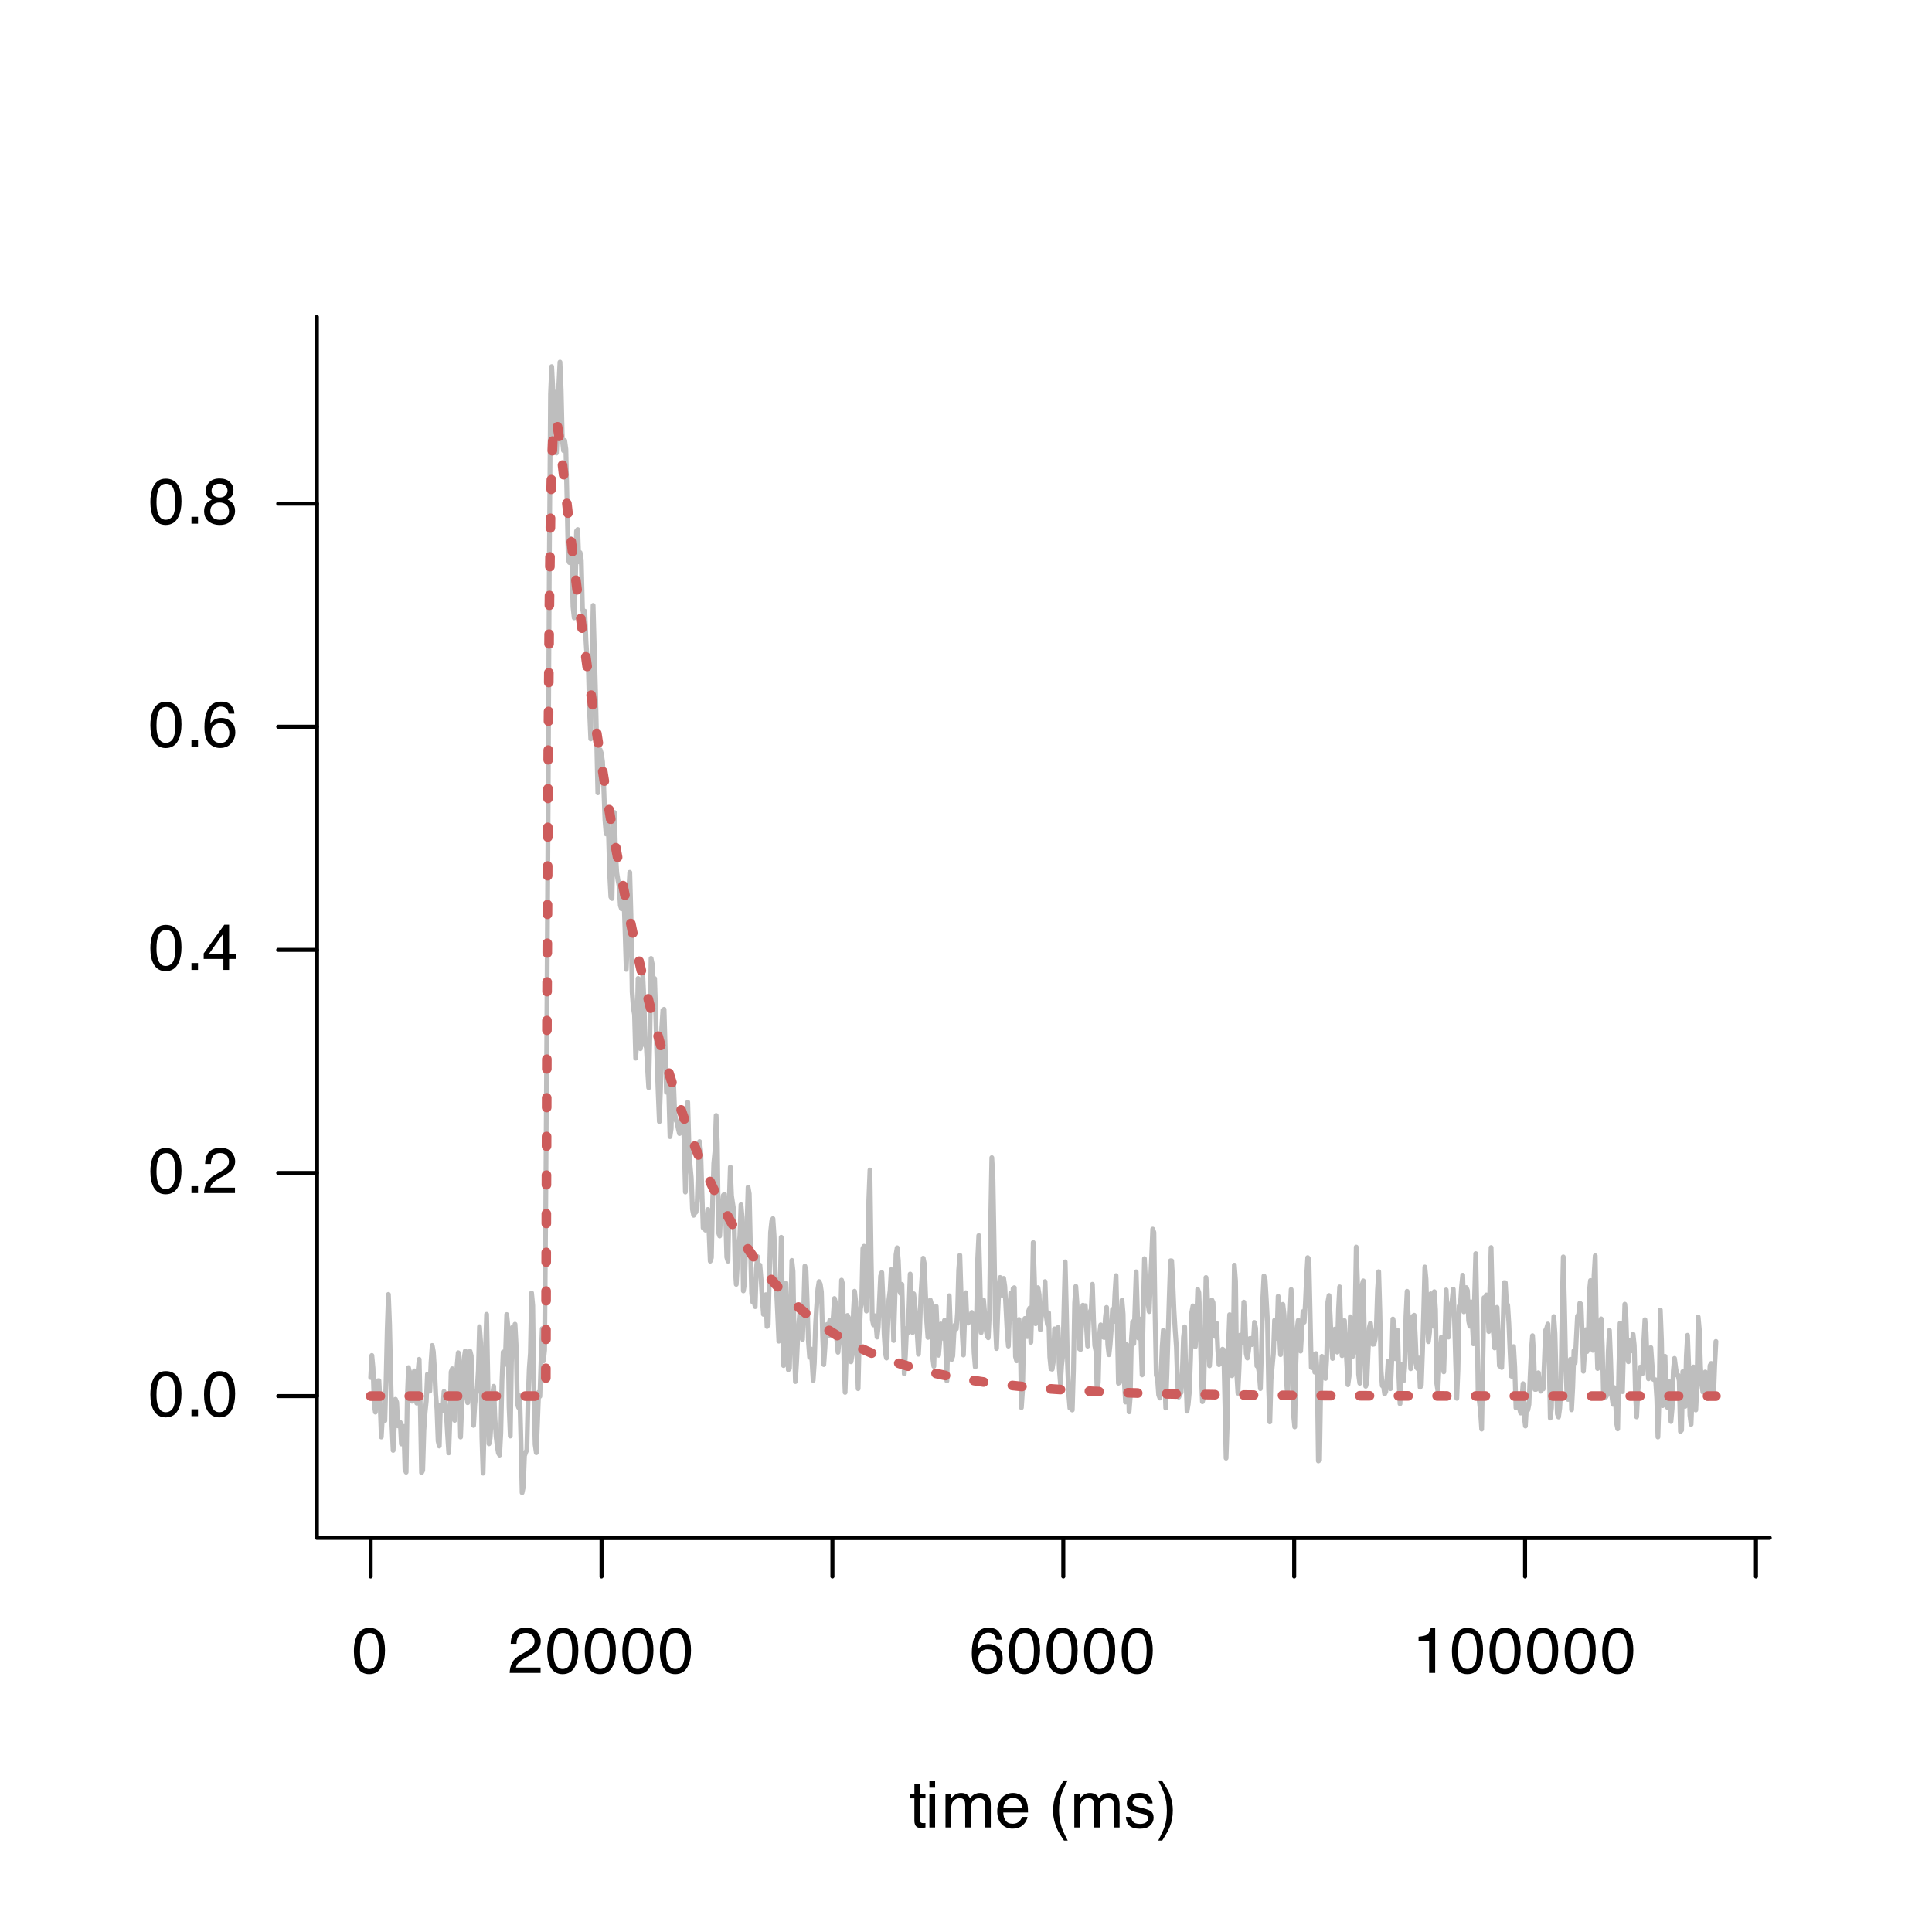 <?xml version="1.0" encoding="UTF-8"?>
<svg xmlns="http://www.w3.org/2000/svg" xmlns:xlink="http://www.w3.org/1999/xlink" width="360" height="360" viewBox="0 0 360 360">
<defs>
<g>
<g id="glyph-0-0">
<path d="M 0.391 0 L 0.391 -8.609 L 7.219 -8.609 L 7.219 0 Z M 6.141 -1.078 L 6.141 -7.531 L 1.469 -7.531 L 1.469 -1.078 Z M 6.141 -1.078 "/>
</g>
<g id="glyph-0-1">
<path d="M 3.25 -8.391 C 4.332 -8.391 5.117 -7.941 5.609 -7.047 C 5.984 -6.359 6.172 -5.41 6.172 -4.203 C 6.172 -3.066 6 -2.125 5.656 -1.375 C 5.164 -0.301 4.359 0.234 3.234 0.234 C 2.234 0.234 1.484 -0.203 0.984 -1.078 C 0.578 -1.816 0.375 -2.801 0.375 -4.031 C 0.375 -4.977 0.5 -5.797 0.75 -6.484 C 1.207 -7.754 2.039 -8.391 3.25 -8.391 Z M 3.234 -0.734 C 3.785 -0.734 4.223 -0.973 4.547 -1.453 C 4.867 -1.941 5.031 -2.848 5.031 -4.172 C 5.031 -5.117 4.91 -5.898 4.672 -6.516 C 4.441 -7.129 3.988 -7.438 3.312 -7.438 C 2.688 -7.438 2.227 -7.145 1.938 -6.562 C 1.656 -5.977 1.516 -5.117 1.516 -3.984 C 1.516 -3.129 1.609 -2.441 1.797 -1.922 C 2.078 -1.129 2.555 -0.734 3.234 -0.734 Z M 3.234 -0.734 "/>
</g>
<g id="glyph-0-2">
<path d="M 0.375 0 C 0.414 -0.719 0.566 -1.344 0.828 -1.875 C 1.086 -2.414 1.594 -2.906 2.344 -3.344 L 3.469 -4 C 3.969 -4.289 4.32 -4.539 4.531 -4.75 C 4.852 -5.07 5.016 -5.441 5.016 -5.859 C 5.016 -6.348 4.863 -6.734 4.562 -7.016 C 4.27 -7.305 3.883 -7.453 3.406 -7.453 C 2.676 -7.453 2.176 -7.18 1.906 -6.641 C 1.75 -6.336 1.664 -5.93 1.656 -5.422 L 0.578 -5.422 C 0.586 -6.148 0.723 -6.742 0.984 -7.203 C 1.441 -8.016 2.25 -8.422 3.406 -8.422 C 4.363 -8.422 5.062 -8.16 5.5 -7.641 C 5.945 -7.117 6.172 -6.539 6.172 -5.906 C 6.172 -5.238 5.938 -4.664 5.469 -4.188 C 5.195 -3.906 4.707 -3.566 4 -3.172 L 3.188 -2.734 C 2.812 -2.523 2.516 -2.32 2.297 -2.125 C 1.898 -1.789 1.648 -1.414 1.547 -1 L 6.141 -1 L 6.141 0 Z M 0.375 0 "/>
</g>
<g id="glyph-0-3">
<path d="M 3.516 -8.422 C 4.453 -8.422 5.102 -8.176 5.469 -7.688 C 5.844 -7.207 6.031 -6.707 6.031 -6.188 L 4.984 -6.188 C 4.922 -6.52 4.82 -6.781 4.688 -6.969 C 4.426 -7.32 4.039 -7.5 3.531 -7.5 C 2.938 -7.5 2.461 -7.223 2.109 -6.672 C 1.766 -6.129 1.578 -5.352 1.547 -4.344 C 1.785 -4.695 2.086 -4.961 2.453 -5.141 C 2.785 -5.297 3.16 -5.375 3.578 -5.375 C 4.285 -5.375 4.898 -5.148 5.422 -4.703 C 5.941 -4.254 6.203 -3.582 6.203 -2.688 C 6.203 -1.926 5.953 -1.25 5.453 -0.656 C 4.961 -0.07 4.258 0.219 3.344 0.219 C 2.551 0.219 1.867 -0.078 1.297 -0.672 C 0.734 -1.273 0.453 -2.281 0.453 -3.688 C 0.453 -4.727 0.578 -5.613 0.828 -6.344 C 1.316 -7.727 2.211 -8.422 3.516 -8.422 Z M 3.438 -0.719 C 3.988 -0.719 4.398 -0.906 4.672 -1.281 C 4.953 -1.656 5.094 -2.098 5.094 -2.609 C 5.094 -3.035 4.969 -3.441 4.719 -3.828 C 4.477 -4.211 4.031 -4.406 3.375 -4.406 C 2.926 -4.406 2.531 -4.254 2.188 -3.953 C 1.844 -3.66 1.672 -3.211 1.672 -2.609 C 1.672 -2.078 1.828 -1.629 2.141 -1.266 C 2.453 -0.898 2.883 -0.719 3.438 -0.719 Z M 3.438 -0.719 "/>
</g>
<g id="glyph-0-4">
<path d="M 1.156 -5.938 L 1.156 -6.75 C 1.914 -6.82 2.441 -6.945 2.734 -7.125 C 3.035 -7.301 3.266 -7.711 3.422 -8.359 L 4.25 -8.359 L 4.25 0 L 3.125 0 L 3.125 -5.938 Z M 1.156 -5.938 "/>
</g>
<g id="glyph-0-5">
<path d="M 1.031 -1.281 L 2.25 -1.281 L 2.25 0 L 1.031 0 Z M 1.031 -1.281 "/>
</g>
<g id="glyph-0-6">
<path d="M 3.969 -2.969 L 3.969 -6.781 L 1.281 -2.969 Z M 3.984 0 L 3.984 -2.047 L 0.312 -2.047 L 0.312 -3.078 L 4.156 -8.422 L 5.047 -8.422 L 5.047 -2.969 L 6.281 -2.969 L 6.281 -2.047 L 5.047 -2.047 L 5.047 0 Z M 3.984 0 "/>
</g>
<g id="glyph-0-7">
<path d="M 3.266 -4.875 C 3.734 -4.875 4.098 -5.004 4.359 -5.266 C 4.617 -5.523 4.75 -5.832 4.75 -6.188 C 4.75 -6.5 4.625 -6.785 4.375 -7.047 C 4.125 -7.316 3.742 -7.453 3.234 -7.453 C 2.723 -7.453 2.352 -7.316 2.125 -7.047 C 1.895 -6.785 1.781 -6.484 1.781 -6.141 C 1.781 -5.742 1.926 -5.43 2.219 -5.203 C 2.52 -4.984 2.867 -4.875 3.266 -4.875 Z M 3.328 -0.719 C 3.816 -0.719 4.223 -0.848 4.547 -1.109 C 4.867 -1.379 5.031 -1.773 5.031 -2.297 C 5.031 -2.836 4.863 -3.25 4.531 -3.531 C 4.195 -3.812 3.77 -3.953 3.25 -3.953 C 2.75 -3.953 2.336 -3.805 2.016 -3.516 C 1.703 -3.234 1.547 -2.836 1.547 -2.328 C 1.547 -1.891 1.691 -1.508 1.984 -1.188 C 2.273 -0.875 2.723 -0.719 3.328 -0.719 Z M 1.828 -4.469 C 1.535 -4.594 1.305 -4.738 1.141 -4.906 C 0.836 -5.219 0.688 -5.625 0.688 -6.125 C 0.688 -6.75 0.91 -7.285 1.359 -7.734 C 1.816 -8.191 2.457 -8.422 3.281 -8.422 C 4.094 -8.422 4.723 -8.207 5.172 -7.781 C 5.629 -7.352 5.859 -6.859 5.859 -6.297 C 5.859 -5.773 5.727 -5.348 5.469 -5.016 C 5.32 -4.836 5.094 -4.66 4.781 -4.484 C 5.125 -4.328 5.395 -4.145 5.594 -3.938 C 5.969 -3.539 6.156 -3.031 6.156 -2.406 C 6.156 -1.664 5.906 -1.039 5.406 -0.531 C 4.914 -0.02 4.219 0.234 3.312 0.234 C 2.488 0.234 1.797 0.016 1.234 -0.422 C 0.672 -0.867 0.391 -1.516 0.391 -2.359 C 0.391 -2.848 0.508 -3.273 0.75 -3.641 C 0.988 -4.004 1.348 -4.281 1.828 -4.469 Z M 1.828 -4.469 "/>
</g>
<g id="glyph-0-8">
<path d="M 0.984 -8.031 L 2.047 -8.031 L 2.047 -6.281 L 3.047 -6.281 L 3.047 -5.422 L 2.047 -5.422 L 2.047 -1.312 C 2.047 -1.094 2.125 -0.945 2.281 -0.875 C 2.352 -0.832 2.488 -0.812 2.688 -0.812 C 2.738 -0.812 2.789 -0.812 2.844 -0.812 C 2.906 -0.82 2.973 -0.828 3.047 -0.828 L 3.047 0 C 2.93 0.031 2.805 0.051 2.672 0.062 C 2.547 0.082 2.406 0.094 2.25 0.094 C 1.758 0.094 1.426 -0.031 1.25 -0.281 C 1.07 -0.531 0.984 -0.859 0.984 -1.266 L 0.984 -5.422 L 0.141 -5.422 L 0.141 -6.281 L 0.984 -6.281 Z M 0.984 -8.031 "/>
</g>
<g id="glyph-0-9">
<path d="M 0.781 -6.25 L 1.844 -6.25 L 1.844 0 L 0.781 0 Z M 0.781 -8.609 L 1.844 -8.609 L 1.844 -7.406 L 0.781 -7.406 Z M 0.781 -8.609 "/>
</g>
<g id="glyph-0-10">
<path d="M 0.781 -6.281 L 1.812 -6.281 L 1.812 -5.391 C 2.062 -5.691 2.289 -5.914 2.5 -6.062 C 2.844 -6.301 3.238 -6.422 3.688 -6.422 C 4.188 -6.422 4.586 -6.297 4.891 -6.047 C 5.055 -5.91 5.211 -5.703 5.359 -5.422 C 5.586 -5.766 5.859 -6.016 6.172 -6.172 C 6.492 -6.336 6.852 -6.422 7.25 -6.422 C 8.094 -6.422 8.664 -6.113 8.969 -5.5 C 9.133 -5.176 9.219 -4.734 9.219 -4.172 L 9.219 0 L 8.125 0 L 8.125 -4.359 C 8.125 -4.773 8.02 -5.062 7.812 -5.219 C 7.602 -5.375 7.348 -5.453 7.047 -5.453 C 6.629 -5.453 6.27 -5.312 5.969 -5.031 C 5.676 -4.758 5.531 -4.301 5.531 -3.656 L 5.531 0 L 4.453 0 L 4.453 -4.094 C 4.453 -4.52 4.398 -4.832 4.297 -5.031 C 4.141 -5.32 3.844 -5.469 3.406 -5.469 C 3.008 -5.469 2.645 -5.312 2.312 -5 C 1.988 -4.695 1.828 -4.141 1.828 -3.328 L 1.828 0 L 0.781 0 Z M 0.781 -6.281 "/>
</g>
<g id="glyph-0-11">
<path d="M 3.391 -6.422 C 3.836 -6.422 4.27 -6.316 4.688 -6.109 C 5.102 -5.898 5.422 -5.629 5.641 -5.297 C 5.848 -4.973 5.988 -4.602 6.062 -4.188 C 6.125 -3.895 6.156 -3.43 6.156 -2.797 L 1.547 -2.797 C 1.566 -2.16 1.719 -1.648 2 -1.266 C 2.281 -0.879 2.719 -0.688 3.312 -0.688 C 3.863 -0.688 4.301 -0.867 4.625 -1.234 C 4.812 -1.441 4.945 -1.688 5.031 -1.969 L 6.062 -1.969 C 6.039 -1.738 5.953 -1.484 5.797 -1.203 C 5.641 -0.922 5.469 -0.688 5.281 -0.5 C 4.957 -0.188 4.555 0.02 4.078 0.125 C 3.828 0.188 3.539 0.219 3.219 0.219 C 2.438 0.219 1.773 -0.062 1.234 -0.625 C 0.691 -1.195 0.422 -1.992 0.422 -3.016 C 0.422 -4.023 0.691 -4.844 1.234 -5.469 C 1.785 -6.102 2.504 -6.422 3.391 -6.422 Z M 5.062 -3.641 C 5.02 -4.098 4.922 -4.461 4.766 -4.734 C 4.484 -5.242 4.004 -5.5 3.328 -5.5 C 2.836 -5.5 2.426 -5.32 2.094 -4.969 C 1.77 -4.625 1.598 -4.18 1.578 -3.641 Z M 3.281 -6.422 Z M 3.281 -6.422 "/>
</g>
<g id="glyph-0-12">
</g>
<g id="glyph-0-13">
<path d="M 3.547 -8.75 C 2.93 -7.562 2.535 -6.688 2.359 -6.125 C 2.078 -5.258 1.938 -4.27 1.938 -3.156 C 1.938 -2.02 2.098 -0.984 2.422 -0.047 C 2.609 0.535 2.988 1.367 3.562 2.453 L 2.859 2.453 C 2.285 1.555 1.93 0.984 1.797 0.734 C 1.66 0.492 1.516 0.16 1.359 -0.266 C 1.141 -0.836 0.984 -1.453 0.891 -2.109 C 0.848 -2.453 0.828 -2.773 0.828 -3.078 C 0.828 -4.234 1.008 -5.266 1.375 -6.172 C 1.602 -6.742 2.082 -7.602 2.812 -8.75 Z M 3.547 -8.75 "/>
</g>
<g id="glyph-0-14">
<path d="M 1.406 -1.969 C 1.438 -1.613 1.523 -1.344 1.672 -1.156 C 1.93 -0.82 2.391 -0.656 3.047 -0.656 C 3.441 -0.656 3.785 -0.738 4.078 -0.906 C 4.379 -1.07 4.531 -1.332 4.531 -1.688 C 4.531 -1.957 4.41 -2.164 4.172 -2.312 C 4.016 -2.395 3.711 -2.492 3.266 -2.609 L 2.422 -2.812 C 1.891 -2.945 1.5 -3.098 1.25 -3.266 C 0.789 -3.547 0.562 -3.941 0.562 -4.453 C 0.562 -5.047 0.773 -5.523 1.203 -5.891 C 1.629 -6.254 2.207 -6.438 2.938 -6.438 C 3.875 -6.438 4.551 -6.16 4.969 -5.609 C 5.238 -5.254 5.367 -4.875 5.359 -4.469 L 4.359 -4.469 C 4.336 -4.707 4.254 -4.926 4.109 -5.125 C 3.867 -5.395 3.445 -5.531 2.844 -5.531 C 2.445 -5.531 2.145 -5.453 1.938 -5.297 C 1.738 -5.148 1.641 -4.953 1.641 -4.703 C 1.641 -4.43 1.773 -4.211 2.047 -4.047 C 2.203 -3.953 2.43 -3.867 2.734 -3.797 L 3.422 -3.625 C 4.18 -3.438 4.691 -3.258 4.953 -3.094 C 5.359 -2.82 5.562 -2.395 5.562 -1.812 C 5.562 -1.258 5.348 -0.781 4.922 -0.375 C 4.504 0.031 3.863 0.234 3 0.234 C 2.062 0.234 1.395 0.023 1 -0.391 C 0.613 -0.816 0.41 -1.344 0.391 -1.969 Z M 2.953 -6.422 Z M 2.953 -6.422 "/>
</g>
<g id="glyph-0-15">
<path d="M 0.422 2.453 C 1.035 1.242 1.438 0.359 1.625 -0.203 C 1.895 -1.035 2.031 -2.02 2.031 -3.156 C 2.031 -4.281 1.867 -5.312 1.547 -6.25 C 1.359 -6.832 0.977 -7.664 0.406 -8.75 L 1.109 -8.75 C 1.711 -7.789 2.078 -7.195 2.203 -6.969 C 2.328 -6.75 2.461 -6.441 2.609 -6.047 C 2.797 -5.555 2.93 -5.07 3.016 -4.594 C 3.098 -4.113 3.141 -3.656 3.141 -3.219 C 3.141 -2.062 2.953 -1.031 2.578 -0.125 C 2.348 0.457 1.875 1.316 1.156 2.453 Z M 0.422 2.453 "/>
</g>
</g>
</defs>
<rect x="-36" y="-36" width="432" height="432" fill="rgb(100%, 100%, 100%)" fill-opacity="1"/>
<path fill="none" stroke-width="0.9" stroke-linecap="round" stroke-linejoin="round" stroke="rgb(74.51%, 74.51%, 74.51%)" stroke-opacity="1" stroke-miterlimit="10" d="M 69.066 256.676 L 69.289 252.566 L 69.508 254.938 L 69.727 261.746 L 69.949 263.137 L 70.168 257.703 L 70.391 257.293 L 70.609 257.262 L 70.832 261.684 L 71.051 267.77 L 71.27 263.758 L 71.492 263.84 L 71.711 264.73 L 71.934 257.285 L 72.152 247.715 L 72.375 241.195 L 72.594 246.816 L 72.816 256.645 L 73.035 265.645 L 73.254 270.262 L 73.477 265.695 L 73.695 260.742 L 73.918 261.297 L 74.137 265.688 L 74.359 265.613 L 74.578 265.035 L 74.797 269.062 L 75.02 267.895 L 75.238 265.789 L 75.461 273.805 L 75.68 274.316 L 75.902 260.121 L 76.121 254.84 L 76.344 255.746 L 76.562 255.805 L 76.781 261.098 L 77.004 259.219 L 77.223 255.441 L 77.445 260.395 L 77.664 261.461 L 77.887 255.578 L 78.105 253.293 L 78.324 262.391 L 78.547 274.41 L 78.766 273.996 L 78.988 266.508 L 79.207 263.246 L 79.43 261.082 L 79.648 256.059 L 79.871 256.781 L 80.09 259.23 L 80.309 253.945 L 80.531 250.707 L 80.75 251.863 L 80.973 255.258 L 81.191 259.832 L 81.414 262.555 L 81.633 268.516 L 81.855 269.453 L 82.074 261.816 L 82.293 262.238 L 82.516 262.801 L 82.734 259.277 L 82.957 261.348 L 83.176 263.516 L 83.398 267.344 L 83.617 270.727 L 83.836 264.5 L 84.059 255.633 L 84.277 255.051 L 84.5 261.625 L 84.719 264.664 L 84.941 259.703 L 85.16 254.621 L 85.383 252.066 L 85.602 258.801 L 85.82 267.781 L 86.043 261.734 L 86.262 255.047 L 86.484 252.996 L 86.703 251.727 L 86.926 260.293 L 87.145 261.375 L 87.363 252.891 L 87.586 251.785 L 87.805 252.648 L 88.027 260.086 L 88.246 265.617 L 88.469 261.719 L 88.688 259.734 L 88.91 258.918 L 89.129 255.398 L 89.348 247.215 L 89.57 250.227 L 89.789 267.836 L 90.012 274.508 L 90.23 265.824 L 90.453 251.828 L 90.672 244.902 L 90.891 256.148 L 91.113 269.035 L 91.332 268.016 L 91.555 264.359 L 91.773 259.895 L 91.996 258.312 L 92.215 264.141 L 92.438 267.688 L 92.656 269.496 L 92.875 270.758 L 93.098 271.133 L 93.316 267.066 L 93.539 257.164 L 93.758 251.93 L 93.98 254.301 L 94.199 252.074 L 94.422 244.949 L 94.641 247.105 L 94.859 262.18 L 95.082 267.59 L 95.301 253.777 L 95.523 247.309 L 95.742 249.598 L 95.965 246.75 L 96.184 250.84 L 96.402 261.57 L 96.625 262.273 L 96.844 260.086 L 97.066 268.352 L 97.285 278.133 L 97.508 277.109 L 97.727 271.273 L 97.949 270.645 L 98.168 270.172 L 98.387 261.238 L 98.609 255.094 L 98.828 252.129 L 99.051 240.926 L 99.27 243.238 L 99.492 260.672 L 99.711 269.176 L 99.93 270.691 L 100.152 265.207 L 100.371 259.422 L 100.594 260.195 L 100.812 253.672 L 101.035 247.582 L 101.254 253.605 L 101.477 251.562 L 101.695 223.98 L 101.914 187.281 L 102.137 150.184 L 102.355 105.293 L 102.578 73.406 L 102.797 68.305 L 103.02 72.711 L 103.238 73.062 L 103.457 77.523 L 103.68 84.414 L 103.898 79.898 L 104.121 71.809 L 104.34 67.465 L 104.562 72.617 L 104.781 81.977 L 105.004 83.969 L 105.223 82.07 L 105.441 83.699 L 105.664 93.598 L 105.883 104.309 L 106.105 104.824 L 106.324 100.344 L 106.547 104.641 L 106.766 113.035 L 106.988 115.121 L 107.207 108.727 L 107.426 98.961 L 107.648 98.672 L 107.867 104.695 L 108.09 102.961 L 108.309 104.324 L 108.531 113.328 L 108.75 114.531 L 108.969 113.879 L 109.191 119.5 L 109.41 123.016 L 109.633 124.535 L 109.852 132.547 L 110.074 137.688 L 110.293 124.098 L 110.516 112.805 L 110.734 120.586 L 110.953 128.484 L 111.176 138.016 L 111.395 147.73 L 111.617 144.09 L 111.836 139.703 L 112.059 140.406 L 112.277 141.953 L 112.496 146.582 L 112.719 152.781 L 112.938 155.395 L 113.16 151.902 L 113.379 155.312 L 113.602 162.926 L 113.82 167.121 L 114.043 167.426 L 114.262 155.473 L 114.48 151.387 L 114.703 158.836 L 114.922 162.602 L 115.145 163.984 L 115.363 165.066 L 115.586 168.734 L 115.805 169.344 L 116.023 167.18 L 116.246 167.062 L 116.465 173.43 L 116.688 180.633 L 116.906 175.605 L 117.129 166.266 L 117.348 162.543 L 117.57 170.52 L 117.789 184.855 L 118.008 187.793 L 118.23 189.039 L 118.449 197.176 L 118.672 194.027 L 118.891 182.32 L 119.113 184.246 L 119.332 195.414 L 119.555 192.656 L 119.773 181.711 L 119.992 186.113 L 120.215 194.75 L 120.434 195.148 L 120.656 199.102 L 120.875 202.676 L 121.098 192.719 L 121.316 178.586 L 121.535 179.613 L 121.758 183.312 L 121.977 182.332 L 122.199 189.438 L 122.418 197.449 L 122.641 203.637 L 122.859 209 L 123.082 202.723 L 123.301 191.551 L 123.52 188.219 L 123.742 188.066 L 123.961 195.684 L 124.184 203.52 L 124.402 200.719 L 124.625 203.918 L 124.844 211.797 L 125.062 210.328 L 125.285 201.734 L 125.504 201.523 L 125.727 207.488 L 125.945 208.727 L 126.168 209.152 L 126.387 210.324 L 126.609 211.227 L 126.828 208.898 L 127.047 207.289 L 127.27 207.512 L 127.488 213.012 L 127.711 222.125 L 127.93 214.316 L 128.152 205.367 L 128.371 213.219 L 128.59 217.125 L 128.812 219.523 L 129.031 225.355 L 129.254 226.457 L 129.473 226.039 L 129.695 225.836 L 129.914 223.824 L 130.137 217.184 L 130.355 212.711 L 130.574 214.543 L 130.797 222.121 L 131.016 228.781 L 131.238 228.5 L 131.457 229.223 L 131.68 227.438 L 131.898 225.375 L 132.121 229.621 L 132.34 235 L 132.559 234.367 L 132.781 224.047 L 133 216.781 L 133.223 214.488 L 133.441 207.852 L 133.664 212.984 L 133.883 229.672 L 134.102 230.32 L 134.324 225.363 L 134.543 225.207 L 134.766 222.754 L 134.984 222.5 L 135.207 226.555 L 135.426 234.277 L 135.648 234.996 L 135.867 224.332 L 136.086 217.457 L 136.309 222.793 L 136.527 224.246 L 136.75 225.684 L 136.969 235.824 L 137.191 239.324 L 137.41 235.414 L 137.629 232.301 L 137.852 230.41 L 138.07 224.48 L 138.293 226.926 L 138.512 240.543 L 138.734 239.266 L 138.953 231.809 L 139.176 228.684 L 139.395 221.215 L 139.613 222.438 L 139.836 232.172 L 140.055 241.039 L 140.277 242.656 L 140.496 242.445 L 140.719 243.477 L 140.938 236.398 L 141.156 234.164 L 141.379 236.66 L 141.598 235.734 L 141.82 238.398 L 142.039 242.129 L 142.262 244.914 L 142.48 242.766 L 142.703 241.242 L 142.922 247.184 L 143.141 246.871 L 143.363 237.746 L 143.582 229.598 L 143.805 227.531 L 144.023 227.074 L 144.246 230.324 L 144.465 237.852 L 144.684 240.344 L 144.906 244.973 L 145.125 249.914 L 145.348 240.84 L 145.566 230.539 L 145.789 242.008 L 146.008 254.461 L 146.23 244.398 L 146.449 239.051 L 146.668 247.52 L 146.891 255.238 L 147.109 254.977 L 147.332 244.91 L 147.551 234.855 L 147.773 236.906 L 147.992 249.762 L 148.215 257.438 L 148.434 253.824 L 148.652 249.176 L 148.875 246.305 L 149.094 243.664 L 149.316 246.691 L 149.535 249.598 L 149.758 243.711 L 149.977 235.926 L 150.195 236.754 L 150.418 242.871 L 150.637 249.984 L 150.859 252.918 L 151.078 251.352 L 151.301 253.617 L 151.52 257.223 L 151.742 253.984 L 151.961 246.926 L 152.18 243.246 L 152.402 240.203 L 152.621 238.801 L 152.844 239.285 L 153.062 240.734 L 153.285 249.043 L 153.504 254.277 L 153.723 251.129 L 153.945 246.895 L 154.164 246.777 L 154.387 248.961 L 154.605 246.059 L 154.828 246.336 L 155.047 248.324 L 155.27 245.227 L 155.488 241.953 L 155.707 242.82 L 155.93 249.695 L 156.148 251.984 L 156.371 249.711 L 156.59 246.883 L 156.812 238.535 L 157.031 239.336 L 157.25 253.254 L 157.473 259.453 L 157.691 252.418 L 157.914 245.121 L 158.133 245.59 L 158.355 249.809 L 158.574 253.754 L 158.797 252.445 L 159.016 244.453 L 159.234 240.605 L 159.457 242.629 L 159.676 251.855 L 159.898 258.766 L 160.117 249.387 L 160.34 243.914 L 160.559 242.535 L 160.781 232.625 L 161 232.223 L 161.219 240.551 L 161.441 244.301 L 161.66 240.023 L 161.883 223.586 L 162.102 218.012 L 162.324 234.164 L 162.543 245.898 L 162.762 246.883 L 162.984 245.172 L 163.203 246.617 L 163.426 249.156 L 163.645 247.273 L 163.867 242.367 L 164.086 237.77 L 164.309 237.117 L 164.527 242.105 L 164.746 248.66 L 164.969 252.148 L 165.188 253.066 L 165.41 247.363 L 165.629 242.195 L 165.852 240.469 L 166.07 236.574 L 166.289 241.691 L 166.512 249.797 L 166.73 242.82 L 166.953 233.797 L 167.172 232.504 L 167.395 234.875 L 167.613 240.527 L 167.836 241.039 L 168.055 239.324 L 168.273 247.332 L 168.496 256.008 L 168.715 252.547 L 168.938 247.527 L 169.156 248.43 L 169.379 243.707 L 169.598 237.395 L 169.816 245.766 L 170.039 248.305 L 170.258 241.078 L 170.48 243.164 L 170.699 245.723 L 170.922 248.805 L 171.141 252.348 L 171.363 248.137 L 171.582 241.488 L 171.801 237.926 L 172.023 234.445 L 172.242 235.543 L 172.465 241.191 L 172.684 246.367 L 172.906 249.215 L 173.125 247.812 L 173.348 242.238 L 173.566 243 L 173.785 252.938 L 174.008 254.602 L 174.227 246.887 L 174.449 243.41 L 174.668 248.594 L 174.891 252.539 L 175.109 250.035 L 175.328 246.707 L 175.551 248.473 L 175.77 249.387 L 175.992 246.031 L 176.211 251.141 L 176.434 257.324 L 176.652 248.773 L 176.875 241.441 L 177.094 247.316 L 177.312 253.344 L 177.535 252.684 L 177.754 248.465 L 177.977 246.859 L 178.195 247.621 L 178.418 244.578 L 178.637 236.613 L 178.855 233.895 L 179.078 240.984 L 179.297 248.559 L 179.52 252.492 L 179.738 246.062 L 179.961 240.883 L 180.18 246.168 L 180.402 246.555 L 180.621 245.027 L 180.84 246.277 L 181.062 244.555 L 181.281 245.117 L 181.504 252.074 L 181.723 254.727 L 181.945 246.598 L 182.164 234.859 L 182.383 230.223 L 182.605 238.582 L 182.824 248.316 L 183.047 245.594 L 183.266 242.215 L 183.488 244.719 L 183.707 247.57 L 183.93 248.906 L 184.148 249.277 L 184.367 244.562 L 184.59 227.629 L 184.809 215.715 L 185.031 219.801 L 185.25 232.379 L 185.473 246.707 L 185.691 251.281 L 185.914 244.82 L 186.133 239.922 L 186.352 238.039 L 186.574 239.699 L 186.793 241.391 L 187.016 238.207 L 187.234 239.699 L 187.457 244.078 L 187.676 248.281 L 187.895 250.836 L 188.117 244.617 L 188.336 240.926 L 188.559 245.73 L 188.777 240.117 L 189 239.938 L 189.219 252.793 L 189.441 253.578 L 189.66 249.719 L 189.879 245.871 L 190.102 249.344 L 190.32 262.293 L 190.543 258.953 L 190.762 248.129 L 190.984 245.668 L 191.203 246.863 L 191.422 249.062 L 191.645 244.359 L 191.863 243.738 L 192.086 250.121 L 192.305 243.195 L 192.527 231.52 L 192.746 238.18 L 192.969 246.66 L 193.188 243.379 L 193.406 239.938 L 193.629 241.238 L 193.848 247.785 L 194.07 245.059 L 194.289 243.656 L 194.512 244.215 L 194.73 238.809 L 194.949 245.141 L 195.172 246.793 L 195.391 244.613 L 195.613 252.844 L 195.832 255.062 L 196.055 255.137 L 196.273 253.723 L 196.496 247.613 L 196.715 250.301 L 196.934 249.703 L 197.156 247.363 L 197.375 254.949 L 197.598 257.824 L 197.816 254.387 L 198.039 252.523 L 198.258 243.645 L 198.48 235.129 L 198.699 244.035 L 198.918 254.359 L 199.141 259.809 L 199.359 262.391 L 199.582 261.793 L 199.801 262.738 L 200.023 255.258 L 200.242 242.805 L 200.461 239.695 L 200.684 242.938 L 200.902 246.965 L 201.125 251.328 L 201.344 251.473 L 201.566 245.957 L 201.785 243.203 L 202.008 244.418 L 202.227 243.297 L 202.445 247.164 L 202.668 250.836 L 202.887 245.23 L 203.109 244.492 L 203.328 243.953 L 203.551 239.305 L 203.77 246.027 L 203.988 250.707 L 204.211 251.777 L 204.43 259.605 L 204.652 257.52 L 204.871 248.688 L 205.094 246.871 L 205.312 248.375 L 205.535 249.129 L 205.754 249.234 L 205.973 245.5 L 206.195 243.617 L 206.414 250.531 L 206.637 252.441 L 206.855 250.539 L 207.078 247.598 L 207.297 243.984 L 207.516 246.258 L 207.738 241.152 L 207.957 237.695 L 208.18 246.695 L 208.398 257.742 L 208.621 257.605 L 208.84 247.309 L 209.062 242.27 L 209.281 244.863 L 209.5 257.516 L 209.723 261.258 L 209.941 250.559 L 210.164 253.641 L 210.383 263.082 L 210.605 260.277 L 210.824 249.488 L 211.047 246.285 L 211.266 250.367 L 211.484 243.766 L 211.707 236.988 L 211.926 244.016 L 212.148 249.352 L 212.367 245.781 L 212.59 249.75 L 212.809 256.195 L 213.027 244.984 L 213.25 234.535 L 213.469 239.176 L 213.691 241.684 L 213.91 242.824 L 214.133 244.398 L 214.352 239.371 L 214.574 234.484 L 214.793 229.02 L 215.012 229.641 L 215.234 245.219 L 215.453 256.23 L 215.676 256.848 L 215.895 259.91 L 216.117 260.512 L 216.336 256.082 L 216.555 250.898 L 216.777 247.84 L 216.996 255.754 L 217.219 262.367 L 217.438 256.098 L 217.66 248.707 L 217.879 241.484 L 218.102 234.93 L 218.32 234.938 L 218.539 238.965 L 218.762 244.316 L 218.98 247.938 L 219.203 251 L 219.422 257.895 L 219.645 260.336 L 219.863 259.793 L 220.082 259.465 L 220.305 255.609 L 220.523 249.191 L 220.746 247.238 L 220.965 256.273 L 221.188 262.949 L 221.406 261.668 L 221.629 259.242 L 221.848 253.137 L 222.066 244.539 L 222.289 243.336 L 222.508 247.734 L 222.73 250.949 L 222.949 246.793 L 223.172 240.246 L 223.391 240.879 L 223.613 246.555 L 223.832 255.695 L 224.051 261.191 L 224.273 260.41 L 224.492 249.711 L 224.715 238.043 L 224.934 240.184 L 225.156 248.605 L 225.375 254.504 L 225.594 250.383 L 225.816 242.246 L 226.035 242.707 L 226.258 248.801 L 226.477 249.051 L 226.699 246.57 L 226.918 251.598 L 227.141 254.293 L 227.359 253.785 L 227.578 254.082 L 227.801 251.402 L 228.02 251.566 L 228.242 261.629 L 228.461 271.707 L 228.684 265.168 L 228.902 250.645 L 229.121 244.973 L 229.344 249.531 L 229.562 256.355 L 229.785 251.43 L 230.004 235.738 L 230.227 238.707 L 230.445 255.852 L 230.668 259.605 L 230.887 254.902 L 231.105 248.773 L 231.328 249.707 L 231.547 250.176 L 231.77 242.637 L 231.988 245.391 L 232.211 252.219 L 232.43 253.062 L 232.648 251.707 L 232.871 249.422 L 233.09 249.402 L 233.312 250.547 L 233.531 250.18 L 233.754 246.426 L 233.973 247.484 L 234.195 254.527 L 234.414 254.629 L 234.633 255.797 L 234.855 258.754 L 235.074 251.078 L 235.297 242.074 L 235.516 237.746 L 235.738 238.457 L 235.957 242.098 L 236.18 246.254 L 236.398 258.914 L 236.617 264.957 L 236.84 257.023 L 237.059 254.68 L 237.281 252.18 L 237.5 246.016 L 237.723 249.406 L 237.941 249.09 L 238.16 241.535 L 238.383 248.094 L 238.602 252.43 L 238.824 244.184 L 239.043 243.051 L 239.266 244.973 L 239.484 249.492 L 239.707 257.152 L 239.926 260.363 L 240.145 254.777 L 240.367 245.055 L 240.586 240.277 L 240.809 246.93 L 241.027 263.641 L 241.25 265.891 L 241.469 254.254 L 241.688 247.676 L 241.91 246.012 L 242.129 247.996 L 242.352 251.766 L 242.57 248.016 L 242.793 244.391 L 243.012 246.383 L 243.234 242.918 L 243.453 238.031 L 243.672 234.34 L 243.895 234.672 L 244.113 244.387 L 244.336 254.809 L 244.555 254.863 L 244.777 252.406 L 244.996 255.695 L 245.215 252.227 L 245.438 255.801 L 245.656 272.23 L 245.879 272.07 L 246.098 258.516 L 246.32 252.738 L 246.539 253.48 L 246.762 253.777 L 246.98 256.859 L 247.199 253.32 L 247.422 242.605 L 247.641 241.395 L 247.863 245.199 L 248.082 250.094 L 248.305 253.141 L 248.523 249.199 L 248.746 247.656 L 248.965 251.145 L 249.184 251.953 L 249.406 243.961 L 249.625 239.793 L 249.848 247.582 L 250.066 252.613 L 250.289 249.551 L 250.508 246.066 L 250.727 249.844 L 250.949 254.004 L 251.168 258.023 L 251.391 256.418 L 251.609 245.359 L 251.832 246.875 L 252.051 252.762 L 252.273 251.996 L 252.492 245.387 L 252.711 232.375 L 252.934 238.523 L 253.152 256.113 L 253.375 257.754 L 253.594 249.633 L 253.816 239.402 L 254.035 238.672 L 254.254 250.242 L 254.477 258.309 L 254.695 257.527 L 254.918 252.141 L 255.137 247.441 L 255.359 246.543 L 255.578 248.441 L 255.801 250.496 L 256.02 250.461 L 256.238 249.543 L 256.461 247.238 L 256.68 240.371 L 256.902 236.957 L 257.121 244.473 L 257.344 255.41 L 257.562 258.211 L 257.781 258.219 L 258.004 259.75 L 258.223 259.324 L 258.445 256.84 L 258.664 253.602 L 258.887 255.566 L 259.105 258.762 L 259.328 253.762 L 259.547 245.781 L 259.766 246.809 L 259.988 253.172 L 260.207 252.832 L 260.43 247.887 L 260.648 256.285 L 260.871 261.57 L 261.09 254.172 L 261.312 254.59 L 261.531 257.312 L 261.75 254.602 L 261.973 245.293 L 262.191 240.617 L 262.414 245.496 L 262.633 249.758 L 262.855 255.051 L 263.074 253.719 L 263.293 245.246 L 263.516 245.078 L 263.734 249.281 L 263.957 254.82 L 264.176 255.078 L 264.398 253.051 L 264.617 258.496 L 264.84 258.09 L 265.059 251.941 L 265.277 244.48 L 265.5 236.09 L 265.719 238.344 L 265.941 246.477 L 266.16 250.012 L 266.383 248.215 L 266.602 241.078 L 266.82 242.664 L 267.043 247.125 L 267.262 240.691 L 267.484 244.062 L 267.703 257.734 L 267.926 259.203 L 268.145 254.453 L 268.367 251.562 L 268.586 249.137 L 268.805 252.391 L 269.027 255.625 L 269.246 248.551 L 269.469 240.359 L 269.688 244.961 L 269.91 249.156 L 270.129 244.27 L 270.348 243.48 L 270.57 242.375 L 270.789 240.207 L 271.012 245.621 L 271.23 253.426 L 271.453 260.559 L 271.672 255.254 L 271.895 243.348 L 272.113 243.199 L 272.332 239.785 L 272.555 237.613 L 272.773 244.445 L 272.996 244.133 L 273.215 239.926 L 273.438 240.488 L 273.656 246.129 L 273.879 247.129 L 274.098 242.586 L 274.316 246.16 L 274.539 250.406 L 274.758 241.879 L 274.98 233.594 L 275.199 244.273 L 275.422 259.734 L 275.641 261.051 L 275.859 262.922 L 276.082 266.305 L 276.301 254.152 L 276.523 241.805 L 276.742 242.648 L 276.965 241.297 L 277.184 242.195 L 277.406 248.113 L 277.625 239.859 L 277.844 232.461 L 278.066 242.078 L 278.285 248.406 L 278.508 251.176 L 278.727 250.555 L 278.949 243.609 L 279.168 248.523 L 279.387 254.504 L 279.609 254.652 L 279.828 254.824 L 280.051 247.98 L 280.27 238.996 L 280.492 239.012 L 280.711 242.734 L 280.934 243.176 L 281.152 246.613 L 281.371 251.691 L 281.594 256.414 L 281.812 256.516 L 282.035 250.922 L 282.254 254.73 L 282.477 262.344 L 282.695 261.055 L 282.914 260.781 L 283.137 262.473 L 283.355 263.305 L 283.578 260.73 L 283.797 257.832 L 284.02 264.012 L 284.238 265.727 L 284.461 261.703 L 284.68 262.758 L 284.898 261.699 L 285.121 256.32 L 285.34 251.656 L 285.562 248.883 L 285.781 252.316 L 286.004 258.895 L 286.223 258.891 L 286.445 256.199 L 286.664 255.797 L 286.883 258.586 L 287.105 259.234 L 287.324 258.227 L 287.547 258.824 L 287.766 253.68 L 287.988 247.91 L 288.207 247.48 L 288.426 246.711 L 288.648 252.578 L 288.867 264.242 L 289.09 262.336 L 289.309 251.598 L 289.531 245.328 L 289.75 248.547 L 289.973 257.18 L 290.191 263.457 L 290.41 264.039 L 290.633 262.395 L 290.852 258.703 L 291.074 243.82 L 291.293 234.203 L 291.516 242.988 L 291.734 253.754 L 291.953 259.379 L 292.176 260.762 L 292.395 253.816 L 292.617 253.285 L 292.836 262.703 L 293.059 258.48 L 293.277 251.676 L 293.5 253.934 L 293.719 249.422 L 293.938 245.258 L 294.16 244.918 L 294.379 242.82 L 294.602 243.039 L 294.82 248.754 L 295.043 255.523 L 295.262 252.02 L 295.48 247.781 L 295.703 251.863 L 295.922 251.25 L 296.145 240.648 L 296.363 238.605 L 296.586 250.891 L 296.805 251.621 L 297.027 237.645 L 297.246 233.992 L 297.465 247.75 L 297.688 255.008 L 297.906 251.035 L 298.129 248.52 L 298.348 245.758 L 298.57 250.996 L 298.789 260.098 L 299.012 260.355 L 299.23 260.301 L 299.449 259.91 L 299.672 251.871 L 299.891 247.898 L 300.113 253.242 L 300.332 260.109 L 300.555 261.684 L 300.773 258.551 L 300.992 260.109 L 301.215 265.18 L 301.434 266.254 L 301.656 254.59 L 301.875 246.562 L 302.098 255.207 L 302.316 259.32 L 302.539 251.227 L 302.758 243.02 L 302.977 245.477 L 303.199 252.461 L 303.418 253.746 L 303.641 249.73 L 303.859 250.438 L 304.082 251.703 L 304.301 248.609 L 304.52 250.688 L 304.742 259.668 L 304.961 264.016 L 305.184 259.41 L 305.402 256.926 L 305.625 254.754 L 305.844 254.75 L 306.066 255.93 L 306.285 250.07 L 306.504 245.91 L 306.727 248.227 L 306.945 254.074 L 307.168 256.918 L 307.387 253.152 L 307.609 251.102 L 307.828 254.176 L 308.047 257.008 L 308.27 257.129 L 308.488 257.098 L 308.711 260.562 L 308.93 267.773 L 309.152 260.391 L 309.371 244.09 L 309.594 249.691 L 309.812 261.926 L 310.031 256.969 L 310.254 252.727 L 310.473 261.586 L 310.695 262.25 L 310.914 257.34 L 311.137 261.184 L 311.355 264.879 L 311.578 262.449 L 311.797 255.465 L 312.016 253.117 L 312.238 254.867 L 312.457 256.215 L 312.68 256.238 L 312.898 257.309 L 313.121 266.746 L 313.34 266.492 L 313.559 255.578 L 313.781 259.48 L 314 262.062 L 314.223 252.676 L 314.441 248.805 L 314.664 254.531 L 314.883 263.719 L 315.105 265.422 L 315.324 259.688 L 315.543 254.719 L 315.766 255.461 L 315.984 262.734 L 316.207 257.879 L 316.426 245.398 L 316.648 247.801 L 316.867 254.656 L 317.086 258.035 L 317.309 259.395 L 317.527 258.527 L 317.75 255.652 L 317.969 256.465 L 318.191 260.594 L 318.41 259.02 L 318.633 254.469 L 318.852 254.059 L 319.07 259.688 L 319.293 260.184 L 319.512 254.312 L 319.734 249.961 "/>
<path fill="none" stroke-width="0.75" stroke-linecap="round" stroke-linejoin="round" stroke="rgb(0%, 0%, 0%)" stroke-opacity="1" stroke-miterlimit="10" d="M 69.066 286.559 L 327.195 286.559 "/>
<path fill="none" stroke-width="0.75" stroke-linecap="round" stroke-linejoin="round" stroke="rgb(0%, 0%, 0%)" stroke-opacity="1" stroke-miterlimit="10" d="M 69.066 286.559 L 69.066 293.762 "/>
<path fill="none" stroke-width="0.75" stroke-linecap="round" stroke-linejoin="round" stroke="rgb(0%, 0%, 0%)" stroke-opacity="1" stroke-miterlimit="10" d="M 112.086 286.559 L 112.086 293.762 "/>
<path fill="none" stroke-width="0.75" stroke-linecap="round" stroke-linejoin="round" stroke="rgb(0%, 0%, 0%)" stroke-opacity="1" stroke-miterlimit="10" d="M 155.109 286.559 L 155.109 293.762 "/>
<path fill="none" stroke-width="0.75" stroke-linecap="round" stroke-linejoin="round" stroke="rgb(0%, 0%, 0%)" stroke-opacity="1" stroke-miterlimit="10" d="M 198.129 286.559 L 198.129 293.762 "/>
<path fill="none" stroke-width="0.75" stroke-linecap="round" stroke-linejoin="round" stroke="rgb(0%, 0%, 0%)" stroke-opacity="1" stroke-miterlimit="10" d="M 241.152 286.559 L 241.152 293.762 "/>
<path fill="none" stroke-width="0.75" stroke-linecap="round" stroke-linejoin="round" stroke="rgb(0%, 0%, 0%)" stroke-opacity="1" stroke-miterlimit="10" d="M 284.172 286.559 L 284.172 293.762 "/>
<path fill="none" stroke-width="0.75" stroke-linecap="round" stroke-linejoin="round" stroke="rgb(0%, 0%, 0%)" stroke-opacity="1" stroke-miterlimit="10" d="M 327.195 286.559 L 327.195 293.762 "/>
<g fill="rgb(0%, 0%, 0%)" fill-opacity="1">
<use xlink:href="#glyph-0-1" x="65.566" y="311.721"/>
</g>
<g fill="rgb(0%, 0%, 0%)" fill-opacity="1">
<use xlink:href="#glyph-0-2" x="94.586" y="311.721"/>
<use xlink:href="#glyph-0-1" x="101.586" y="311.721"/>
<use xlink:href="#glyph-0-1" x="108.586" y="311.721"/>
<use xlink:href="#glyph-0-1" x="115.586" y="311.721"/>
<use xlink:href="#glyph-0-1" x="122.586" y="311.721"/>
</g>
<g fill="rgb(0%, 0%, 0%)" fill-opacity="1">
<use xlink:href="#glyph-0-3" x="180.629" y="311.721"/>
<use xlink:href="#glyph-0-1" x="187.629" y="311.721"/>
<use xlink:href="#glyph-0-1" x="194.629" y="311.721"/>
<use xlink:href="#glyph-0-1" x="201.629" y="311.721"/>
<use xlink:href="#glyph-0-1" x="208.629" y="311.721"/>
</g>
<g fill="rgb(0%, 0%, 0%)" fill-opacity="1">
<use xlink:href="#glyph-0-4" x="263.172" y="311.721"/>
<use xlink:href="#glyph-0-1" x="270.172" y="311.721"/>
<use xlink:href="#glyph-0-1" x="277.172" y="311.721"/>
<use xlink:href="#glyph-0-1" x="284.172" y="311.721"/>
<use xlink:href="#glyph-0-1" x="291.172" y="311.721"/>
<use xlink:href="#glyph-0-1" x="298.172" y="311.721"/>
</g>
<path fill="none" stroke-width="0.75" stroke-linecap="round" stroke-linejoin="round" stroke="rgb(0%, 0%, 0%)" stroke-opacity="1" stroke-miterlimit="10" d="M 59.039 260.141 L 59.039 93.84 "/>
<path fill="none" stroke-width="0.75" stroke-linecap="round" stroke-linejoin="round" stroke="rgb(0%, 0%, 0%)" stroke-opacity="1" stroke-miterlimit="10" d="M 59.039 260.141 L 51.84 260.141 "/>
<path fill="none" stroke-width="0.75" stroke-linecap="round" stroke-linejoin="round" stroke="rgb(0%, 0%, 0%)" stroke-opacity="1" stroke-miterlimit="10" d="M 59.039 218.566 L 51.84 218.566 "/>
<path fill="none" stroke-width="0.75" stroke-linecap="round" stroke-linejoin="round" stroke="rgb(0%, 0%, 0%)" stroke-opacity="1" stroke-miterlimit="10" d="M 59.039 176.992 L 51.84 176.992 "/>
<path fill="none" stroke-width="0.75" stroke-linecap="round" stroke-linejoin="round" stroke="rgb(0%, 0%, 0%)" stroke-opacity="1" stroke-miterlimit="10" d="M 59.039 135.418 L 51.84 135.418 "/>
<path fill="none" stroke-width="0.75" stroke-linecap="round" stroke-linejoin="round" stroke="rgb(0%, 0%, 0%)" stroke-opacity="1" stroke-miterlimit="10" d="M 59.039 93.84 L 51.84 93.84 "/>
<g fill="rgb(0%, 0%, 0%)" fill-opacity="1">
<use xlink:href="#glyph-0-1" x="27.641" y="263.881"/>
<use xlink:href="#glyph-0-5" x="34.641" y="263.881"/>
<use xlink:href="#glyph-0-1" x="37.641" y="263.881"/>
</g>
<g fill="rgb(0%, 0%, 0%)" fill-opacity="1">
<use xlink:href="#glyph-0-1" x="27.641" y="222.307"/>
<use xlink:href="#glyph-0-5" x="34.641" y="222.307"/>
<use xlink:href="#glyph-0-2" x="37.641" y="222.307"/>
</g>
<g fill="rgb(0%, 0%, 0%)" fill-opacity="1">
<use xlink:href="#glyph-0-1" x="27.641" y="180.732"/>
<use xlink:href="#glyph-0-5" x="34.641" y="180.732"/>
<use xlink:href="#glyph-0-6" x="37.641" y="180.732"/>
</g>
<g fill="rgb(0%, 0%, 0%)" fill-opacity="1">
<use xlink:href="#glyph-0-1" x="27.641" y="139.158"/>
<use xlink:href="#glyph-0-5" x="34.641" y="139.158"/>
<use xlink:href="#glyph-0-3" x="37.641" y="139.158"/>
</g>
<g fill="rgb(0%, 0%, 0%)" fill-opacity="1">
<use xlink:href="#glyph-0-1" x="27.641" y="97.58"/>
<use xlink:href="#glyph-0-5" x="34.641" y="97.58"/>
<use xlink:href="#glyph-0-7" x="37.641" y="97.58"/>
</g>
<path fill="none" stroke-width="0.75" stroke-linecap="round" stroke-linejoin="round" stroke="rgb(0%, 0%, 0%)" stroke-opacity="1" stroke-miterlimit="10" d="M 59.039 59.039 L 59.039 286.559 L 329.762 286.559 "/>
<g fill="rgb(0%, 0%, 0%)" fill-opacity="1">
<use xlink:href="#glyph-0-8" x="169.398" y="340.521"/>
<use xlink:href="#glyph-0-9" x="172.398" y="340.521"/>
<use xlink:href="#glyph-0-10" x="175.398" y="340.521"/>
<use xlink:href="#glyph-0-11" x="185.398" y="340.521"/>
<use xlink:href="#glyph-0-12" x="192.398" y="340.521"/>
<use xlink:href="#glyph-0-13" x="195.398" y="340.521"/>
<use xlink:href="#glyph-0-10" x="199.398" y="340.521"/>
<use xlink:href="#glyph-0-14" x="209.398" y="340.521"/>
<use xlink:href="#glyph-0-15" x="215.398" y="340.521"/>
</g>
<path fill="none" stroke-width="1.8" stroke-linecap="round" stroke-linejoin="round" stroke="rgb(80.392%, 36.078%, 36.078%)" stroke-opacity="1" stroke-dasharray="1.8 5.4" stroke-miterlimit="10" d="M 69.066 260.141 L 101.695 260.141 L 101.914 190.484 L 102.137 142.707 L 102.355 113.781 L 102.578 96.605 L 102.797 86.746 L 103.02 81.434 L 103.238 78.949 L 103.457 78.215 L 103.68 78.566 L 103.898 79.582 L 104.121 81.008 L 104.34 82.672 L 104.562 84.48 L 104.781 86.371 L 105.004 88.301 L 105.441 92.199 L 105.664 94.141 L 105.883 96.066 L 106.105 97.98 L 106.324 99.871 L 106.547 101.746 L 106.766 103.598 L 106.988 105.43 L 107.207 107.242 L 107.426 109.031 L 107.648 110.801 L 107.867 112.551 L 108.09 114.277 L 108.309 115.984 L 108.531 117.672 L 108.75 119.344 L 108.969 120.992 L 109.191 122.621 L 109.41 124.23 L 109.633 125.824 L 109.852 127.395 L 110.074 128.949 L 110.293 130.488 L 110.516 132.004 L 110.734 133.504 L 110.953 134.988 L 111.176 136.453 L 111.395 137.902 L 111.617 139.336 L 111.836 140.75 L 112.059 142.148 L 112.277 143.531 L 112.496 144.895 L 112.719 146.246 L 112.938 147.578 L 113.16 148.898 L 113.379 150.199 L 113.602 151.488 L 113.82 152.758 L 114.043 154.016 L 114.262 155.262 L 114.48 156.488 L 114.703 157.703 L 114.922 158.902 L 115.145 160.086 L 115.363 161.258 L 115.586 162.418 L 115.805 163.562 L 116.023 164.691 L 116.246 165.809 L 116.465 166.914 L 116.688 168.008 L 116.906 169.086 L 117.129 170.152 L 117.348 171.207 L 117.57 172.246 L 117.789 173.277 L 118.008 174.293 L 118.23 175.301 L 118.449 176.293 L 118.672 177.273 L 118.891 178.246 L 119.113 179.203 L 119.332 180.152 L 119.555 181.09 L 119.773 182.016 L 119.992 182.93 L 120.215 183.836 L 120.434 184.727 L 120.656 185.609 L 120.875 186.484 L 121.098 187.348 L 121.316 188.199 L 121.535 189.043 L 121.758 189.875 L 121.977 190.695 L 122.199 191.512 L 122.418 192.312 L 122.641 193.109 L 122.859 193.895 L 123.082 194.668 L 123.301 195.438 L 123.52 196.195 L 123.742 196.941 L 123.961 197.684 L 124.184 198.414 L 124.402 199.137 L 124.625 199.852 L 124.844 200.559 L 125.062 201.254 L 125.285 201.945 L 125.504 202.625 L 125.727 203.301 L 125.945 203.965 L 126.168 204.625 L 126.387 205.273 L 126.609 205.918 L 126.828 206.551 L 127.047 207.18 L 127.27 207.801 L 127.488 208.414 L 127.711 209.02 L 127.93 209.617 L 128.152 210.207 L 128.371 210.793 L 128.59 211.371 L 128.812 211.941 L 129.031 212.508 L 129.254 213.066 L 129.473 213.617 L 129.695 214.16 L 129.914 214.699 L 130.137 215.23 L 130.355 215.758 L 130.574 216.277 L 130.797 216.789 L 131.016 217.297 L 131.238 217.801 L 131.457 218.297 L 131.68 218.785 L 131.898 219.27 L 132.121 219.75 L 132.34 220.223 L 132.559 220.691 L 132.781 221.152 L 133 221.609 L 133.223 222.059 L 133.441 222.504 L 133.664 222.945 L 133.883 223.383 L 134.102 223.812 L 134.324 224.238 L 134.543 224.66 L 134.766 225.074 L 134.984 225.484 L 135.207 225.891 L 135.426 226.293 L 135.648 226.688 L 136.086 227.469 L 136.309 227.852 L 136.527 228.227 L 136.75 228.602 L 136.969 228.973 L 137.191 229.336 L 137.629 230.055 L 137.852 230.406 L 138.07 230.754 L 138.293 231.098 L 138.512 231.438 L 138.734 231.773 L 138.953 232.105 L 139.176 232.434 L 139.613 233.082 L 139.836 233.398 L 140.055 233.711 L 140.277 234.02 L 140.496 234.324 L 140.719 234.629 L 141.156 235.223 L 141.379 235.516 L 141.598 235.801 L 141.82 236.086 L 142.039 236.367 L 142.262 236.648 L 142.48 236.922 L 142.703 237.195 L 142.922 237.465 L 143.141 237.73 L 143.363 237.992 L 143.582 238.25 L 143.805 238.508 L 144.023 238.762 L 144.246 239.012 L 144.684 239.504 L 144.906 239.746 L 145.125 239.984 L 145.348 240.219 L 145.566 240.453 L 145.789 240.684 L 146.008 240.91 L 146.23 241.137 L 146.449 241.359 L 146.668 241.578 L 146.891 241.797 L 147.109 242.012 L 147.332 242.223 L 147.551 242.434 L 147.773 242.641 L 147.992 242.848 L 148.215 243.047 L 148.434 243.25 L 148.652 243.445 L 148.875 243.641 L 149.094 243.836 L 149.316 244.027 L 149.535 244.215 L 149.758 244.402 L 150.195 244.77 L 150.418 244.949 L 150.637 245.125 L 150.859 245.301 L 151.078 245.477 L 151.301 245.648 L 151.52 245.816 L 151.742 245.984 L 151.961 246.152 L 152.18 246.312 L 152.402 246.477 L 152.621 246.637 L 152.844 246.793 L 153.062 246.949 L 153.285 247.105 L 153.723 247.41 L 153.945 247.559 L 154.164 247.707 L 154.387 247.852 L 154.605 247.996 L 154.828 248.137 L 155.047 248.277 L 155.27 248.418 L 155.707 248.691 L 155.93 248.824 L 156.148 248.957 L 156.371 249.086 L 156.59 249.219 L 156.812 249.344 L 157.031 249.473 L 157.25 249.598 L 157.473 249.719 L 157.691 249.844 L 157.914 249.961 L 158.133 250.082 L 158.355 250.199 L 158.574 250.316 L 158.797 250.43 L 159.234 250.656 L 159.457 250.77 L 159.676 250.879 L 159.898 250.988 L 160.117 251.094 L 160.34 251.199 L 160.559 251.305 L 160.781 251.406 L 161 251.512 L 161.219 251.609 L 161.441 251.711 L 161.66 251.809 L 161.883 251.906 L 162.102 252.004 L 162.324 252.098 L 162.762 252.285 L 162.984 252.379 L 163.203 252.469 L 163.426 252.559 L 163.645 252.648 L 163.867 252.734 L 164.086 252.824 L 164.309 252.91 L 164.527 252.992 L 164.746 253.078 L 164.969 253.16 L 165.188 253.242 L 165.41 253.32 L 165.629 253.402 L 165.852 253.48 L 166.289 253.637 L 166.512 253.711 L 166.73 253.789 L 166.953 253.863 L 167.172 253.934 L 167.395 254.008 L 167.613 254.078 L 167.836 254.152 L 168.055 254.223 L 168.273 254.289 L 168.496 254.359 L 168.715 254.426 L 168.938 254.492 L 169.156 254.559 L 169.379 254.625 L 169.598 254.691 L 169.816 254.754 L 170.039 254.816 L 170.258 254.879 L 170.48 254.941 L 170.699 255 L 170.922 255.062 L 171.141 255.121 L 171.363 255.18 L 171.801 255.297 L 172.023 255.352 L 172.242 255.41 L 172.465 255.465 L 172.684 255.52 L 172.906 255.574 L 173.125 255.625 L 173.348 255.68 L 173.785 255.781 L 174.008 255.836 L 174.227 255.883 L 174.449 255.934 L 174.668 255.984 L 174.891 256.031 L 175.109 256.082 L 175.328 256.129 L 175.551 256.176 L 175.77 256.223 L 175.992 256.266 L 176.211 256.312 L 176.434 256.359 L 176.652 256.402 L 176.875 256.445 L 177.312 256.531 L 177.535 256.574 L 177.754 256.617 L 177.977 256.656 L 178.195 256.699 L 178.418 256.738 L 178.855 256.816 L 179.078 256.855 L 179.297 256.895 L 179.52 256.934 L 179.738 256.969 L 179.961 257.008 L 180.18 257.043 L 180.402 257.082 L 180.84 257.152 L 181.062 257.188 L 181.281 257.223 L 181.504 257.254 L 181.723 257.289 L 181.945 257.324 L 182.383 257.387 L 182.605 257.422 L 182.824 257.453 L 183.047 257.484 L 183.266 257.516 L 183.488 257.547 L 183.707 257.578 L 183.93 257.605 L 184.148 257.637 L 184.367 257.664 L 184.59 257.695 L 184.809 257.723 L 185.031 257.75 L 185.25 257.781 L 185.473 257.809 L 185.691 257.836 L 185.914 257.863 L 186.133 257.887 L 186.352 257.914 L 186.574 257.941 L 186.793 257.965 L 187.016 257.992 L 187.234 258.016 L 187.457 258.043 L 187.895 258.09 L 188.117 258.113 L 188.336 258.141 L 188.559 258.164 L 188.777 258.184 L 189 258.207 L 189.219 258.23 L 189.441 258.254 L 189.66 258.277 L 189.879 258.297 L 190.102 258.32 L 190.32 258.34 L 190.543 258.363 L 190.762 258.383 L 190.984 258.402 L 191.422 258.441 L 191.645 258.465 L 191.863 258.484 L 192.086 258.504 L 192.305 258.523 L 192.527 258.539 L 192.746 258.559 L 192.969 258.578 L 193.188 258.598 L 193.406 258.613 L 193.629 258.633 L 193.848 258.648 L 194.07 258.668 L 194.289 258.684 L 194.512 258.703 L 194.949 258.734 L 195.172 258.75 L 195.391 258.77 L 195.613 258.785 L 195.832 258.801 L 196.055 258.816 L 196.273 258.832 L 196.496 258.848 L 196.715 258.863 L 196.934 258.875 L 197.156 258.891 L 197.375 258.906 L 197.598 258.922 L 197.816 258.934 L 198.039 258.949 L 198.258 258.965 L 198.48 258.977 L 198.699 258.992 L 198.918 259.004 L 199.141 259.016 L 199.359 259.031 L 199.582 259.043 L 199.801 259.055 L 200.023 259.07 L 200.461 259.094 L 200.684 259.105 L 200.902 259.117 L 201.125 259.129 L 201.344 259.141 L 201.566 259.152 L 201.785 259.164 L 202.008 259.176 L 202.445 259.199 L 202.668 259.211 L 202.887 259.223 L 203.109 259.23 L 203.328 259.242 L 203.551 259.254 L 203.77 259.266 L 203.988 259.273 L 204.211 259.285 L 204.43 259.293 L 204.652 259.305 L 204.871 259.312 L 205.094 259.324 L 205.312 259.332 L 205.535 259.344 L 205.973 259.359 L 206.195 259.371 L 206.414 259.379 L 206.637 259.387 L 206.855 259.398 L 207.078 259.406 L 207.516 259.422 L 207.738 259.43 L 207.957 259.441 L 208.18 259.449 L 208.398 259.457 L 208.621 259.465 L 208.84 259.473 L 209.062 259.48 L 209.5 259.496 L 209.723 259.504 L 209.941 259.512 L 210.164 259.52 L 210.383 259.523 L 210.605 259.531 L 210.824 259.539 L 211.047 259.547 L 211.266 259.555 L 211.484 259.559 L 211.707 259.566 L 211.926 259.574 L 212.148 259.582 L 212.367 259.586 L 212.59 259.594 L 212.809 259.602 L 213.027 259.605 L 213.25 259.613 L 213.469 259.617 L 213.691 259.625 L 213.91 259.633 L 214.133 259.637 L 214.352 259.645 L 214.574 259.648 L 214.793 259.656 L 215.012 259.66 L 215.234 259.664 L 215.453 259.672 L 215.676 259.676 L 215.895 259.684 L 216.117 259.688 L 216.336 259.691 L 216.555 259.699 L 216.777 259.703 L 216.996 259.707 L 217.219 259.715 L 217.438 259.719 L 217.66 259.723 L 217.879 259.73 L 218.102 259.734 L 218.539 259.742 L 218.762 259.746 L 218.98 259.754 L 219.203 259.758 L 219.422 259.762 L 219.645 259.766 L 220.082 259.773 L 220.305 259.777 L 220.523 259.781 L 220.746 259.789 L 220.965 259.793 L 221.188 259.797 L 221.406 259.801 L 221.629 259.805 L 222.066 259.812 L 222.289 259.816 L 222.508 259.82 L 222.73 259.824 L 222.949 259.828 L 223.172 259.832 L 223.391 259.836 L 223.613 259.836 L 224.051 259.844 L 224.273 259.848 L 224.492 259.852 L 224.715 259.855 L 224.934 259.859 L 225.156 259.863 L 225.375 259.863 L 225.594 259.867 L 225.816 259.871 L 226.035 259.875 L 226.258 259.879 L 226.477 259.883 L 226.699 259.883 L 226.918 259.887 L 227.141 259.891 L 227.359 259.895 L 227.578 259.895 L 227.801 259.898 L 228.02 259.902 L 228.242 259.906 L 228.461 259.906 L 228.684 259.91 L 228.902 259.914 L 229.121 259.914 L 229.344 259.918 L 229.562 259.922 L 229.785 259.922 L 230.004 259.926 L 230.227 259.93 L 230.445 259.93 L 230.668 259.934 L 230.887 259.938 L 231.105 259.938 L 231.328 259.941 L 231.547 259.941 L 231.77 259.945 L 231.988 259.949 L 232.211 259.949 L 232.43 259.953 L 232.648 259.953 L 232.871 259.957 L 233.09 259.957 L 233.312 259.961 L 233.531 259.961 L 233.754 259.965 L 233.973 259.969 L 234.195 259.969 L 234.414 259.973 L 234.633 259.973 L 234.855 259.977 L 235.074 259.977 L 235.297 259.98 L 235.516 259.98 L 235.738 259.984 L 235.957 259.984 L 236.18 259.988 L 236.617 259.988 L 236.84 259.992 L 237.059 259.992 L 237.281 259.996 L 237.5 259.996 L 237.723 260 L 237.941 260 L 238.16 260.004 L 238.602 260.004 L 238.824 260.008 L 239.043 260.008 L 239.266 260.012 L 239.707 260.012 L 239.926 260.016 L 240.145 260.016 L 240.367 260.02 L 240.809 260.02 L 241.027 260.023 L 241.469 260.023 L 241.688 260.027 L 242.129 260.027 L 242.352 260.031 L 242.793 260.031 L 243.012 260.035 L 243.453 260.035 L 243.672 260.039 L 244.113 260.039 L 244.336 260.043 L 244.996 260.043 L 245.215 260.047 L 245.656 260.047 L 245.879 260.051 L 246.539 260.051 L 246.762 260.055 L 247.199 260.055 L 247.422 260.059 L 248.082 260.059 L 248.305 260.062 L 249.184 260.062 L 249.406 260.066 L 250.066 260.066 L 250.289 260.07 L 251.168 260.07 L 251.391 260.074 L 252.273 260.074 L 252.492 260.078 L 253.375 260.078 L 253.594 260.082 L 254.477 260.082 L 254.695 260.086 L 255.801 260.086 L 256.02 260.09 L 257.344 260.09 L 257.562 260.094 L 258.664 260.094 L 258.887 260.098 L 260.43 260.098 L 260.648 260.102 L 262.191 260.102 L 262.414 260.105 L 264.176 260.105 L 264.398 260.109 L 266.602 260.109 L 266.82 260.113 L 269.027 260.113 L 269.246 260.117 L 272.113 260.117 L 272.332 260.121 L 275.641 260.121 L 275.859 260.125 L 279.828 260.125 L 280.051 260.129 L 285.562 260.129 L 285.781 260.133 L 293.719 260.133 L 293.938 260.137 L 308.488 260.137 L 308.711 260.141 L 319.734 260.141 "/>
</svg>
